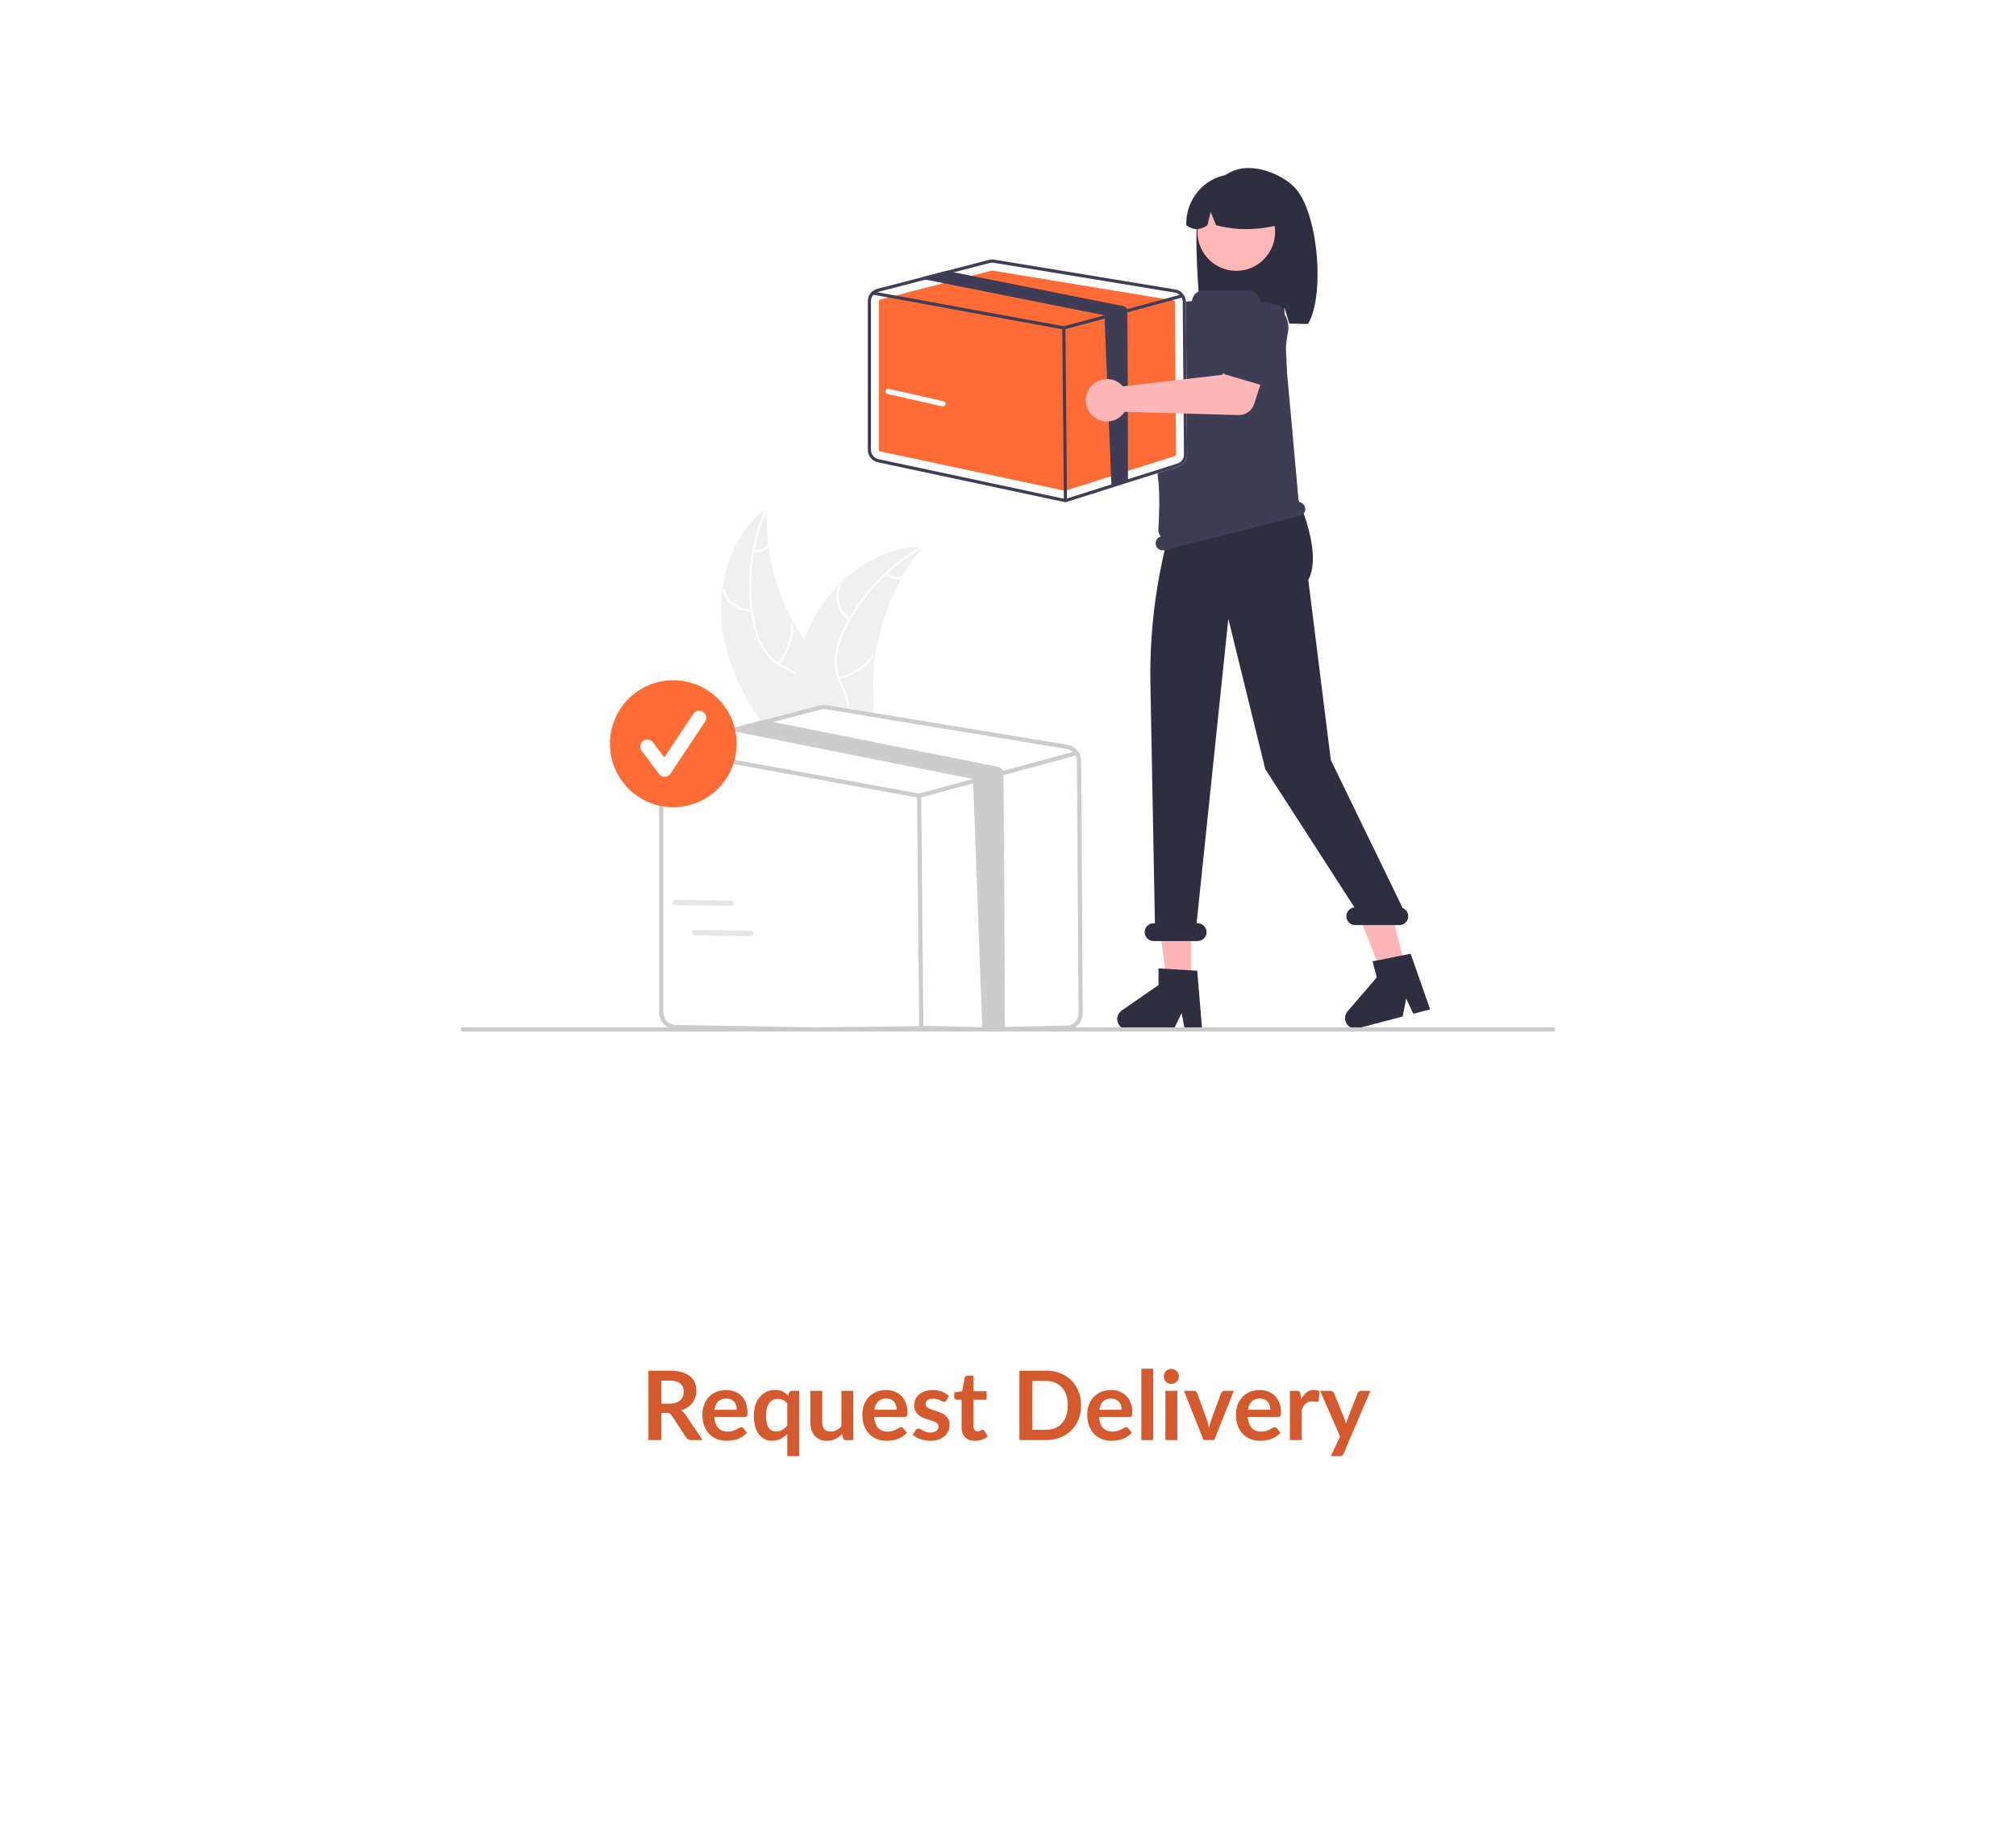 <svg width="420" height="381" viewBox="0 0 420 381" fill="none" xmlns="http://www.w3.org/2000/svg">
<g filter="url(#filter0_dd_163_1325)">
<rect x="6" y="6" width="408" height="369" rx="12" fill="white"/>
<path d="M139.464 290.42C139.971 290.42 140.411 290.357 140.784 290.23C141.164 290.103 141.474 289.93 141.714 289.71C141.961 289.483 142.144 289.217 142.264 288.91C142.384 288.603 142.444 288.267 142.444 287.9C142.444 287.167 142.201 286.603 141.714 286.21C141.234 285.817 140.498 285.62 139.504 285.62H137.784V290.42H139.464ZM146.384 298H143.954C143.494 298 143.161 297.82 142.954 297.46L139.914 292.83C139.801 292.657 139.674 292.533 139.534 292.46C139.401 292.387 139.201 292.35 138.934 292.35H137.784V298H135.094V283.54H139.504C140.484 283.54 141.324 283.643 142.024 283.85C142.731 284.05 143.308 284.333 143.754 284.7C144.208 285.067 144.541 285.507 144.754 286.02C144.968 286.527 145.074 287.087 145.074 287.7C145.074 288.187 145.001 288.647 144.854 289.08C144.714 289.513 144.508 289.907 144.234 290.26C143.968 290.613 143.634 290.923 143.234 291.19C142.841 291.457 142.391 291.667 141.884 291.82C142.058 291.92 142.218 292.04 142.364 292.18C142.511 292.313 142.644 292.473 142.764 292.66L146.384 298ZM153.502 291.69C153.502 291.37 153.455 291.07 153.362 290.79C153.275 290.503 153.142 290.253 152.962 290.04C152.782 289.827 152.552 289.66 152.272 289.54C151.999 289.413 151.679 289.35 151.312 289.35C150.599 289.35 150.035 289.553 149.622 289.96C149.215 290.367 148.955 290.943 148.842 291.69H153.502ZM148.792 293.18C148.832 293.707 148.925 294.163 149.072 294.55C149.219 294.93 149.412 295.247 149.652 295.5C149.892 295.747 150.175 295.933 150.502 296.06C150.835 296.18 151.202 296.24 151.602 296.24C152.002 296.24 152.345 296.193 152.632 296.1C152.925 296.007 153.179 295.903 153.392 295.79C153.612 295.677 153.802 295.573 153.962 295.48C154.129 295.387 154.289 295.34 154.442 295.34C154.649 295.34 154.802 295.417 154.902 295.57L155.612 296.47C155.339 296.79 155.032 297.06 154.692 297.28C154.352 297.493 153.995 297.667 153.622 297.8C153.255 297.927 152.879 298.017 152.492 298.07C152.112 298.123 151.742 298.15 151.382 298.15C150.669 298.15 150.005 298.033 149.392 297.8C148.779 297.56 148.245 297.21 147.792 296.75C147.339 296.283 146.982 295.71 146.722 295.03C146.462 294.343 146.332 293.55 146.332 292.65C146.332 291.95 146.445 291.293 146.672 290.68C146.899 290.06 147.222 289.523 147.642 289.07C148.069 288.61 148.585 288.247 149.192 287.98C149.805 287.713 150.495 287.58 151.262 287.58C151.909 287.58 152.505 287.683 153.052 287.89C153.599 288.097 154.069 288.4 154.462 288.8C154.855 289.193 155.162 289.68 155.382 290.26C155.609 290.833 155.722 291.49 155.722 292.23C155.722 292.603 155.682 292.857 155.602 292.99C155.522 293.117 155.369 293.18 155.142 293.18H148.792ZM164.015 290.36C163.742 290.02 163.439 289.78 163.105 289.64C162.772 289.5 162.415 289.43 162.035 289.43C161.662 289.43 161.325 289.5 161.025 289.64C160.725 289.78 160.469 289.993 160.255 290.28C160.042 290.56 159.879 290.92 159.765 291.36C159.652 291.793 159.595 292.307 159.595 292.9C159.595 293.5 159.642 294.01 159.735 294.43C159.835 294.843 159.975 295.183 160.155 295.45C160.335 295.71 160.555 295.9 160.815 296.02C161.075 296.133 161.365 296.19 161.685 296.19C162.199 296.19 162.635 296.083 162.995 295.87C163.355 295.657 163.695 295.353 164.015 294.96V290.36ZM166.485 287.74V301.35H164.015V296.7C163.609 297.133 163.149 297.483 162.635 297.75C162.122 298.017 161.525 298.15 160.845 298.15C160.285 298.15 159.772 298.033 159.305 297.8C158.839 297.567 158.435 297.23 158.095 296.79C157.762 296.343 157.502 295.793 157.315 295.14C157.135 294.487 157.045 293.74 157.045 292.9C157.045 292.14 157.149 291.433 157.355 290.78C157.562 290.127 157.859 289.56 158.245 289.08C158.632 288.6 159.095 288.227 159.635 287.96C160.175 287.687 160.782 287.55 161.455 287.55C162.095 287.55 162.632 287.66 163.065 287.88C163.499 288.1 163.885 288.397 164.225 288.77L164.355 288.19C164.442 287.89 164.649 287.74 164.975 287.74H166.485ZM177.763 287.74V298H176.253C175.926 298 175.72 297.85 175.633 297.55L175.463 296.73C175.043 297.157 174.58 297.503 174.073 297.77C173.566 298.03 172.97 298.16 172.283 298.16C171.723 298.16 171.226 298.067 170.793 297.88C170.366 297.687 170.006 297.417 169.713 297.07C169.42 296.723 169.196 296.313 169.043 295.84C168.896 295.36 168.823 294.833 168.823 294.26V287.74H171.293V294.26C171.293 294.887 171.436 295.373 171.723 295.72C172.016 296.06 172.453 296.23 173.033 296.23C173.46 296.23 173.86 296.137 174.233 295.95C174.606 295.757 174.96 295.493 175.293 295.16V287.74H177.763ZM186.822 291.69C186.822 291.37 186.776 291.07 186.682 290.79C186.596 290.503 186.462 290.253 186.282 290.04C186.102 289.827 185.872 289.66 185.592 289.54C185.319 289.413 184.999 289.35 184.632 289.35C183.919 289.35 183.356 289.553 182.942 289.96C182.536 290.367 182.276 290.943 182.162 291.69H186.822ZM182.112 293.18C182.152 293.707 182.246 294.163 182.392 294.55C182.539 294.93 182.732 295.247 182.972 295.5C183.212 295.747 183.496 295.933 183.822 296.06C184.156 296.18 184.522 296.24 184.922 296.24C185.322 296.24 185.666 296.193 185.952 296.1C186.246 296.007 186.499 295.903 186.712 295.79C186.932 295.677 187.122 295.573 187.282 295.48C187.449 295.387 187.609 295.34 187.762 295.34C187.969 295.34 188.122 295.417 188.222 295.57L188.932 296.47C188.659 296.79 188.352 297.06 188.012 297.28C187.672 297.493 187.316 297.667 186.942 297.8C186.576 297.927 186.199 298.017 185.812 298.07C185.432 298.123 185.062 298.15 184.702 298.15C183.989 298.15 183.326 298.033 182.712 297.8C182.099 297.56 181.566 297.21 181.112 296.75C180.659 296.283 180.302 295.71 180.042 295.03C179.782 294.343 179.652 293.55 179.652 292.65C179.652 291.95 179.766 291.293 179.992 290.68C180.219 290.06 180.542 289.523 180.962 289.07C181.389 288.61 181.906 288.247 182.512 287.98C183.126 287.713 183.816 287.58 184.582 287.58C185.229 287.58 185.826 287.683 186.372 287.89C186.919 288.097 187.389 288.4 187.782 288.8C188.176 289.193 188.482 289.68 188.702 290.26C188.929 290.833 189.042 291.49 189.042 292.23C189.042 292.603 189.002 292.857 188.922 292.99C188.842 293.117 188.689 293.18 188.462 293.18H182.112ZM197.156 289.74C197.089 289.847 197.019 289.923 196.946 289.97C196.872 290.01 196.779 290.03 196.666 290.03C196.546 290.03 196.416 289.997 196.276 289.93C196.142 289.863 195.986 289.79 195.806 289.71C195.626 289.623 195.419 289.547 195.186 289.48C194.959 289.413 194.689 289.38 194.376 289.38C193.889 289.38 193.506 289.483 193.226 289.69C192.952 289.897 192.816 290.167 192.816 290.5C192.816 290.72 192.886 290.907 193.026 291.06C193.172 291.207 193.362 291.337 193.596 291.45C193.836 291.563 194.106 291.667 194.406 291.76C194.706 291.847 195.009 291.943 195.316 292.05C195.629 292.157 195.936 292.28 196.236 292.42C196.536 292.553 196.802 292.727 197.036 292.94C197.276 293.147 197.466 293.397 197.606 293.69C197.752 293.983 197.826 294.337 197.826 294.75C197.826 295.243 197.736 295.7 197.556 296.12C197.382 296.533 197.122 296.893 196.776 297.2C196.429 297.5 195.999 297.737 195.486 297.91C194.979 298.077 194.392 298.16 193.726 298.16C193.372 298.16 193.026 298.127 192.686 298.06C192.352 298 192.029 297.913 191.716 297.8C191.409 297.687 191.122 297.553 190.856 297.4C190.596 297.247 190.366 297.08 190.166 296.9L190.736 295.96C190.809 295.847 190.896 295.76 190.996 295.7C191.096 295.64 191.222 295.61 191.376 295.61C191.529 295.61 191.672 295.653 191.806 295.74C191.946 295.827 192.106 295.92 192.286 296.02C192.466 296.12 192.676 296.213 192.916 296.3C193.162 296.387 193.472 296.43 193.846 296.43C194.139 296.43 194.389 296.397 194.596 296.33C194.809 296.257 194.982 296.163 195.116 296.05C195.256 295.937 195.356 295.807 195.416 295.66C195.482 295.507 195.516 295.35 195.516 295.19C195.516 294.95 195.442 294.753 195.296 294.6C195.156 294.447 194.966 294.313 194.726 294.2C194.492 294.087 194.222 293.987 193.916 293.9C193.616 293.807 193.306 293.707 192.986 293.6C192.672 293.493 192.362 293.37 192.056 293.23C191.756 293.083 191.486 292.9 191.246 292.68C191.012 292.46 190.822 292.19 190.676 291.87C190.536 291.55 190.466 291.163 190.466 290.71C190.466 290.29 190.549 289.89 190.716 289.51C190.882 289.13 191.126 288.8 191.446 288.52C191.772 288.233 192.176 288.007 192.656 287.84C193.142 287.667 193.702 287.58 194.336 287.58C195.042 287.58 195.686 287.697 196.266 287.93C196.846 288.163 197.329 288.47 197.716 288.85L197.156 289.74ZM203.105 298.16C202.212 298.16 201.525 297.91 201.045 297.41C200.572 296.903 200.335 296.207 200.335 295.32V289.59H199.285C199.152 289.59 199.038 289.547 198.945 289.46C198.852 289.373 198.805 289.243 198.805 289.07V288.09L200.455 287.82L200.975 285.02C201.008 284.887 201.072 284.783 201.165 284.71C201.258 284.637 201.378 284.6 201.525 284.6H202.805V287.83H205.545V289.59H202.805V295.15C202.805 295.47 202.882 295.72 203.035 295.9C203.195 296.08 203.412 296.17 203.685 296.17C203.838 296.17 203.965 296.153 204.065 296.12C204.172 296.08 204.262 296.04 204.335 296C204.415 295.96 204.485 295.923 204.545 295.89C204.605 295.85 204.665 295.83 204.725 295.83C204.798 295.83 204.858 295.85 204.905 295.89C204.952 295.923 205.002 295.977 205.055 296.05L205.795 297.25C205.435 297.55 205.022 297.777 204.555 297.93C204.088 298.083 203.605 298.16 203.105 298.16ZM225.22 290.77C225.22 291.83 225.043 292.803 224.69 293.69C224.336 294.577 223.84 295.34 223.2 295.98C222.56 296.62 221.79 297.117 220.89 297.47C219.99 297.823 218.99 298 217.89 298H212.38V283.54H217.89C218.99 283.54 219.99 283.72 220.89 284.08C221.79 284.433 222.56 284.93 223.2 285.57C223.84 286.203 224.336 286.963 224.69 287.85C225.043 288.737 225.22 289.71 225.22 290.77ZM222.46 290.77C222.46 289.977 222.353 289.267 222.14 288.64C221.933 288.007 221.63 287.473 221.23 287.04C220.836 286.6 220.356 286.263 219.79 286.03C219.23 285.797 218.596 285.68 217.89 285.68H215.08V295.86H217.89C218.596 295.86 219.23 295.743 219.79 295.51C220.356 295.277 220.836 294.943 221.23 294.51C221.63 294.07 221.933 293.537 222.14 292.91C222.353 292.277 222.46 291.563 222.46 290.77ZM233.678 291.69C233.678 291.37 233.631 291.07 233.538 290.79C233.451 290.503 233.318 290.253 233.138 290.04C232.958 289.827 232.728 289.66 232.448 289.54C232.174 289.413 231.854 289.35 231.488 289.35C230.774 289.35 230.211 289.553 229.798 289.96C229.391 290.367 229.131 290.943 229.018 291.69H233.678ZM228.968 293.18C229.008 293.707 229.101 294.163 229.248 294.55C229.394 294.93 229.588 295.247 229.828 295.5C230.068 295.747 230.351 295.933 230.678 296.06C231.011 296.18 231.378 296.24 231.778 296.24C232.178 296.24 232.521 296.193 232.808 296.1C233.101 296.007 233.354 295.903 233.568 295.79C233.788 295.677 233.978 295.573 234.138 295.48C234.304 295.387 234.464 295.34 234.618 295.34C234.824 295.34 234.978 295.417 235.078 295.57L235.788 296.47C235.514 296.79 235.208 297.06 234.868 297.28C234.528 297.493 234.171 297.667 233.798 297.8C233.431 297.927 233.054 298.017 232.668 298.07C232.288 298.123 231.918 298.15 231.558 298.15C230.844 298.15 230.181 298.033 229.568 297.8C228.954 297.56 228.421 297.21 227.968 296.75C227.514 296.283 227.158 295.71 226.898 295.03C226.638 294.343 226.508 293.55 226.508 292.65C226.508 291.95 226.621 291.293 226.848 290.68C227.074 290.06 227.398 289.523 227.818 289.07C228.244 288.61 228.761 288.247 229.368 287.98C229.981 287.713 230.671 287.58 231.438 287.58C232.084 287.58 232.681 287.683 233.228 287.89C233.774 288.097 234.244 288.4 234.638 288.8C235.031 289.193 235.338 289.68 235.558 290.26C235.784 290.833 235.898 291.49 235.898 292.23C235.898 292.603 235.858 292.857 235.778 292.99C235.698 293.117 235.544 293.18 235.318 293.18H228.968ZM240.251 283.14V298H237.781V283.14H240.251ZM245.272 287.74V298H242.792V287.74H245.272ZM245.612 284.75C245.612 284.963 245.569 285.163 245.482 285.35C245.396 285.537 245.279 285.7 245.132 285.84C244.992 285.98 244.826 286.093 244.632 286.18C244.439 286.26 244.232 286.3 244.012 286.3C243.799 286.3 243.596 286.26 243.402 286.18C243.216 286.093 243.052 285.98 242.912 285.84C242.772 285.7 242.659 285.537 242.572 285.35C242.492 285.163 242.452 284.963 242.452 284.75C242.452 284.53 242.492 284.323 242.572 284.13C242.659 283.937 242.772 283.77 242.912 283.63C243.052 283.49 243.216 283.38 243.402 283.3C243.596 283.213 243.799 283.17 244.012 283.17C244.232 283.17 244.439 283.213 244.632 283.3C244.826 283.38 244.992 283.49 245.132 283.63C245.279 283.77 245.396 283.937 245.482 284.13C245.569 284.323 245.612 284.53 245.612 284.75ZM257.04 287.74L252.97 298H250.73L246.66 287.74H248.7C248.887 287.74 249.04 287.783 249.16 287.87C249.287 287.957 249.37 288.067 249.41 288.2L251.39 293.68C251.497 294 251.59 294.313 251.67 294.62C251.75 294.927 251.82 295.233 251.88 295.54C251.947 295.233 252.02 294.927 252.1 294.62C252.18 294.313 252.277 294 252.39 293.68L254.41 288.2C254.457 288.067 254.54 287.957 254.66 287.87C254.78 287.783 254.924 287.74 255.09 287.74H257.04ZM264.654 291.69C264.654 291.37 264.608 291.07 264.514 290.79C264.428 290.503 264.294 290.253 264.114 290.04C263.934 289.827 263.704 289.66 263.424 289.54C263.151 289.413 262.831 289.35 262.464 289.35C261.751 289.35 261.188 289.553 260.774 289.96C260.368 290.367 260.108 290.943 259.994 291.69H264.654ZM259.944 293.18C259.984 293.707 260.078 294.163 260.224 294.55C260.371 294.93 260.564 295.247 260.804 295.5C261.044 295.747 261.328 295.933 261.654 296.06C261.988 296.18 262.354 296.24 262.754 296.24C263.154 296.24 263.498 296.193 263.784 296.1C264.078 296.007 264.331 295.903 264.544 295.79C264.764 295.677 264.954 295.573 265.114 295.48C265.281 295.387 265.441 295.34 265.594 295.34C265.801 295.34 265.954 295.417 266.054 295.57L266.764 296.47C266.491 296.79 266.184 297.06 265.844 297.28C265.504 297.493 265.148 297.667 264.774 297.8C264.408 297.927 264.031 298.017 263.644 298.07C263.264 298.123 262.894 298.15 262.534 298.15C261.821 298.15 261.158 298.033 260.544 297.8C259.931 297.56 259.398 297.21 258.944 296.75C258.491 296.283 258.134 295.71 257.874 295.03C257.614 294.343 257.484 293.55 257.484 292.65C257.484 291.95 257.598 291.293 257.824 290.68C258.051 290.06 258.374 289.523 258.794 289.07C259.221 288.61 259.738 288.247 260.344 287.98C260.958 287.713 261.648 287.58 262.414 287.58C263.061 287.58 263.658 287.683 264.204 287.89C264.751 288.097 265.221 288.4 265.614 288.8C266.008 289.193 266.314 289.68 266.534 290.26C266.761 290.833 266.874 291.49 266.874 292.23C266.874 292.603 266.834 292.857 266.754 292.99C266.674 293.117 266.521 293.18 266.294 293.18H259.944ZM271.058 289.52C271.378 288.907 271.758 288.427 272.198 288.08C272.638 287.727 273.158 287.55 273.758 287.55C274.231 287.55 274.611 287.653 274.898 287.86L274.738 289.71C274.704 289.83 274.654 289.917 274.588 289.97C274.528 290.017 274.444 290.04 274.338 290.04C274.238 290.04 274.088 290.023 273.888 289.99C273.694 289.957 273.504 289.94 273.318 289.94C273.044 289.94 272.801 289.98 272.588 290.06C272.374 290.14 272.181 290.257 272.008 290.41C271.841 290.557 271.691 290.737 271.558 290.95C271.431 291.163 271.311 291.407 271.198 291.68V298H268.728V287.74H270.178C270.431 287.74 270.608 287.787 270.708 287.88C270.808 287.967 270.874 288.127 270.908 288.36L271.058 289.52ZM285.509 287.74L279.919 300.82C279.845 300.993 279.749 301.123 279.629 301.21C279.515 301.303 279.339 301.35 279.099 301.35H277.259L279.179 297.23L275.029 287.74H277.199C277.392 287.74 277.542 287.787 277.649 287.88C277.762 287.973 277.845 288.08 277.899 288.2L280.079 293.52C280.152 293.7 280.212 293.88 280.259 294.06C280.312 294.24 280.362 294.423 280.409 294.61C280.469 294.423 280.529 294.24 280.589 294.06C280.649 293.873 280.715 293.69 280.789 293.51L282.849 288.2C282.902 288.067 282.989 287.957 283.109 287.87C283.235 287.783 283.375 287.74 283.529 287.74H285.509Z" fill="#D4592C"/>
<g clip-path="url(#clip0_163_1325)">
<path d="M150.739 130.593C148.919 120.832 151.784 109.728 159.746 103.819C159.295 114.608 162.666 125.209 169.263 133.747C171.818 137.031 175.002 140.416 174.903 144.579C174.842 147.17 173.444 149.583 171.602 151.401C169.76 153.219 167.491 154.53 165.249 155.821L164.9 156.365C158.327 148.934 152.558 140.354 150.739 130.593Z" fill="#F0F0F0"/>
<path d="M159.891 103.969C156.546 111.473 155.645 119.842 157.316 127.889C157.645 129.628 158.245 131.303 159.095 132.855C159.971 134.339 161.228 135.561 162.735 136.394C164.125 137.199 165.639 137.86 166.81 138.99C167.4 139.577 167.86 140.282 168.159 141.06C168.459 141.837 168.591 142.67 168.546 143.502C168.49 145.579 167.693 147.512 166.848 149.374C165.91 151.443 164.902 153.576 164.963 155.902C164.971 156.184 164.534 156.179 164.527 155.897C164.421 151.851 167.339 148.602 167.989 144.72C168.293 142.908 168.053 140.994 166.783 139.59C165.672 138.362 164.111 137.678 162.697 136.876C161.215 136.085 159.948 134.942 159.008 133.548C158.083 132.045 157.419 130.395 157.045 128.669C156.143 124.797 155.853 120.806 156.187 116.843C156.544 112.318 157.67 107.888 159.517 103.744C159.631 103.487 160.005 103.714 159.891 103.969L159.891 103.969Z" fill="white"/>
<path d="M156.626 125.33C155.24 125.427 153.866 125.029 152.747 124.204C151.628 123.38 150.839 122.184 150.519 120.83C150.455 120.555 150.877 120.443 150.941 120.718C151.236 121.979 151.972 123.093 153.016 123.859C154.059 124.624 155.341 124.991 156.63 124.892C156.91 124.871 156.904 125.309 156.626 125.33Z" fill="white"/>
<path d="M161.977 136.079C163.857 133.948 164.867 131.185 164.805 128.341C164.799 128.059 165.235 128.064 165.242 128.346C165.301 131.306 164.244 134.179 162.283 136.392C162.096 136.603 161.791 136.289 161.977 136.079V136.079Z" fill="white"/>
<path d="M157.055 112.59C157.599 112.664 158.152 112.602 158.666 112.409C159.18 112.215 159.638 111.897 159.999 111.483C160.183 111.27 160.487 111.584 160.304 111.795C159.903 112.251 159.397 112.602 158.83 112.817C158.263 113.032 157.652 113.104 157.051 113.028C156.993 113.025 156.939 113.001 156.899 112.96C156.859 112.919 156.836 112.864 156.834 112.807C156.835 112.749 156.859 112.694 156.9 112.653C156.942 112.613 156.997 112.59 157.055 112.59H157.055Z" fill="white"/>
<path d="M192.309 111.893C192.198 112.029 192.087 112.166 191.976 112.306C190.489 114.146 189.153 116.105 187.982 118.163C187.889 118.321 187.797 118.482 187.709 118.642C184.941 123.629 183.121 129.088 182.341 134.742C182.033 136.992 181.896 139.262 181.932 141.533C181.981 144.669 182.283 148.065 181.324 150.949C181.228 151.251 181.112 151.547 180.979 151.834L165.589 156.749C165.548 156.743 165.509 156.74 165.468 156.733L164.862 156.958C164.852 156.841 164.844 156.719 164.834 156.602C164.828 156.534 164.826 156.466 164.82 156.398C164.817 156.352 164.814 156.306 164.809 156.266C164.808 156.25 164.807 156.235 164.807 156.224C164.801 156.183 164.801 156.144 164.797 156.107C164.751 155.427 164.709 154.747 164.674 154.064C164.672 154.061 164.672 154.061 164.675 154.056C164.411 148.857 164.577 143.589 165.536 138.515C165.565 138.362 165.593 138.206 165.629 138.051C166.073 135.766 166.704 133.522 167.514 131.34C167.961 130.146 168.468 128.977 169.034 127.835C170.5 124.887 172.42 122.189 174.722 119.839C179.314 115.155 185.349 111.995 191.815 111.896C191.98 111.893 192.143 111.892 192.309 111.893Z" fill="#F0F0F0"/>
<path d="M192.337 112.1C185.158 116.073 179.411 122.212 175.911 129.645C175.129 131.232 174.602 132.932 174.349 134.683C174.157 136.397 174.426 138.132 175.129 139.706C175.756 141.187 176.567 142.629 176.823 144.237C176.942 145.062 176.885 145.903 176.657 146.704C176.429 147.506 176.035 148.25 175.499 148.888C174.207 150.512 172.41 151.574 170.616 152.552C168.624 153.637 166.538 154.733 165.19 156.626C165.026 156.856 164.681 156.588 164.844 156.359C167.19 153.065 171.472 152.231 174.323 149.524C175.653 148.261 176.612 146.588 176.441 144.7C176.291 143.049 175.456 141.561 174.809 140.067C174.101 138.541 173.776 136.865 173.863 135.185C174.027 133.426 174.488 131.708 175.226 130.105C176.832 126.468 178.998 123.107 181.645 120.144C184.648 116.747 188.209 113.889 192.173 111.694C192.418 111.559 192.581 111.965 192.337 112.1Z" fill="white"/>
<path d="M176.897 127.185C175.733 126.427 174.875 125.279 174.477 123.946C174.079 122.613 174.167 121.181 174.725 119.907C174.838 119.65 175.243 119.815 175.129 120.072C174.607 121.258 174.526 122.592 174.899 123.832C175.272 125.073 176.075 126.139 177.164 126.839C177.4 126.991 177.132 127.337 176.897 127.185H176.897Z" fill="white"/>
<path d="M174.713 138.997C177.495 138.43 179.961 136.833 181.62 134.525C181.784 134.296 182.129 134.563 181.965 134.792C180.235 137.191 177.665 138.847 174.769 139.431C174.493 139.486 174.439 139.052 174.713 138.997V138.997Z" fill="white"/>
<path d="M184.893 117.272C185.283 117.659 185.762 117.944 186.289 118.099C186.815 118.255 187.372 118.277 187.909 118.164C188.184 118.105 188.238 118.539 187.965 118.598C187.371 118.72 186.756 118.695 186.174 118.524C185.592 118.354 185.061 118.043 184.627 117.619C184.582 117.582 184.554 117.53 184.546 117.473C184.539 117.416 184.554 117.359 184.587 117.312C184.623 117.266 184.675 117.236 184.732 117.229C184.789 117.221 184.847 117.237 184.893 117.272V117.272Z" fill="white"/>
<path d="M216.484 58.517C216.536 58.744 216.569 58.975 216.585 59.207L234.629 69.641L239.015 67.11L243.691 73.245L236.361 78.481C235.769 78.904 235.056 79.124 234.329 79.106C233.602 79.088 232.9 78.835 232.329 78.383L213.722 63.67C212.882 63.982 211.968 64.03 211.1 63.808C210.232 63.586 209.453 63.104 208.865 62.427C208.277 61.75 207.909 60.91 207.809 60.018C207.709 59.126 207.883 58.225 208.307 57.434C208.73 56.644 209.384 56.001 210.181 55.592C210.978 55.183 211.881 55.027 212.768 55.145C213.656 55.262 214.487 55.648 215.151 56.25C215.815 56.852 216.28 57.643 216.484 58.517V58.517Z" fill="#FFB6B6"/>
<path d="M234.88 68.489C234.937 68.223 235.051 67.972 235.214 67.754C235.376 67.536 235.584 67.356 235.823 67.226L244.154 62.676C245.263 61.837 246.659 61.473 248.036 61.664C249.413 61.855 250.658 62.586 251.498 63.695C252.338 64.805 252.705 66.203 252.518 67.584C252.331 68.964 251.605 70.214 250.5 71.059L243.823 77.857C243.633 78.051 243.403 78.202 243.149 78.299C242.895 78.396 242.623 78.437 242.352 78.419C242.081 78.401 241.817 78.325 241.578 78.195C241.339 78.066 241.131 77.886 240.967 77.669L235.218 70.03C235.055 69.812 234.94 69.562 234.881 69.296C234.823 69.03 234.822 68.755 234.88 68.489Z" fill="#3F3D56"/>
<path d="M249.763 42.04C250.962 38.212 253.688 34.7 257.458 33.406C261.228 32.111 266.748 34.083 269.582 36.914C274.766 42.093 276.031 59.882 272.469 65.504C271.761 65.466 269.316 65.438 268.599 65.411L267.585 62.023V65.378C261.988 65.204 256.162 65.313 250.332 65.425C249.81 61.445 248.565 45.869 249.763 42.04Z" fill="#2F2E41"/>
<path d="M248.159 202.75H243.055L240.627 183.016L248.161 183.016L248.159 202.75Z" fill="#FFB6B6"/>
<path d="M292.845 199.568L287.906 200.858L280.589 182.376L287.88 180.472L292.845 199.568Z" fill="#FFB6B6"/>
<path d="M264.715 81.546L265.871 84.56L265.64 87.574L243.003 95.433L244.127 82.242L246.671 79.228L264.715 81.546Z" fill="#FFB6B6"/>
<path d="M257.557 54.423C262.023 54.423 265.642 50.795 265.642 46.32C265.642 41.845 262.023 38.217 257.557 38.217C253.092 38.217 249.472 41.845 249.472 46.32C249.472 50.795 253.092 54.423 257.557 54.423Z" fill="#FFB7B7"/>
<path d="M252.002 35.768C253.556 34.819 255.335 34.305 257.154 34.281C258.973 34.257 260.766 34.723 262.344 35.631C263.922 36.539 265.227 37.855 266.124 39.442C267.021 41.028 267.476 42.827 267.441 44.651C263.034 45.779 258.338 46.252 253.361 44.922L252.223 42.132L251.552 44.924C250.03 45.998 248.56 45.996 247.144 44.919C247.084 43.101 247.501 41.299 248.353 39.693C249.206 38.087 250.464 36.733 252.002 35.768Z" fill="#2F2E41"/>
<path d="M250.443 212.464H246.821L246.174 209.036L244.518 212.464H234.912C234.451 212.464 234.003 212.316 233.632 212.043C233.261 211.769 232.987 211.384 232.85 210.943C232.713 210.503 232.72 210.03 232.87 209.593C233.02 209.157 233.306 208.78 233.684 208.518L241.356 203.208V199.743L249.426 200.225L250.443 212.464Z" fill="#2F2E41"/>
<path d="M297.947 208.274L294.442 209.19L292.954 206.037L292.214 209.772L282.918 212.201C282.472 212.317 282.001 212.288 281.574 212.117C281.146 211.946 280.784 211.643 280.54 211.251C280.297 210.859 280.185 210.4 280.22 209.939C280.256 209.479 280.437 209.043 280.738 208.693L286.825 201.615L285.953 198.262L293.883 196.689L297.947 208.274Z" fill="#2F2E41"/>
<path d="M292.219 187.158L277.256 156.335L272.559 118.821C275.798 112.792 269.783 100.526 269.783 100.526V95.376L246.485 99.782V99.782C241.719 112.809 239.408 126.609 239.67 140.481L240.608 190.349H240.314C239.825 190.349 239.356 190.543 239.011 190.89C238.665 191.236 238.471 191.706 238.471 192.196C238.471 192.685 238.665 193.155 239.011 193.502C239.356 193.848 239.825 194.042 240.314 194.042H249.527C250.016 194.042 250.484 193.848 250.83 193.502C251.176 193.155 251.37 192.685 251.37 192.196C251.37 191.706 251.176 191.236 250.83 190.89C250.484 190.543 250.016 190.349 249.527 190.349H249.29L255.904 126.908L263.594 158.215L282.179 187.039C281.705 187.076 281.263 187.296 280.948 187.652C280.632 188.009 280.466 188.474 280.485 188.95C280.504 189.426 280.707 189.876 281.05 190.206C281.393 190.536 281.851 190.719 282.326 190.718H291.539C291.968 190.719 292.383 190.569 292.714 190.296C293.044 190.022 293.269 189.642 293.349 189.22C293.43 188.798 293.361 188.361 293.155 187.985C292.948 187.608 292.617 187.316 292.219 187.158H292.219Z" fill="#2F2E41"/>
<path d="M271.89 103.684H271.89C271.813 103.383 271.643 103.113 271.405 102.915C271.166 102.716 270.871 102.598 270.561 102.578C270.254 99.059 268.225 76.49 268.147 75.828L268.144 75.8L267.557 63.221C267.536 62.764 267.347 62.331 267.027 62.004C266.708 61.678 266.279 61.481 265.824 61.451L262.721 61.248C262.678 61.246 262.638 61.228 262.608 61.198C262.578 61.167 262.562 61.126 262.562 61.083C262.562 60.74 262.494 60.4 262.363 60.082C262.232 59.765 262.04 59.477 261.798 59.234C261.555 58.991 261.268 58.798 260.951 58.667C260.634 58.535 260.295 58.468 259.952 58.468H250.764C250.169 58.468 249.595 58.686 249.149 59.081C248.702 59.475 248.415 60.02 248.341 60.611C248.337 60.652 248.318 60.69 248.287 60.717C248.256 60.744 248.217 60.759 248.176 60.758L248.175 60.758C247.131 60.736 246.114 61.09 245.308 61.756C244.502 62.422 243.962 63.355 243.784 64.386C242.528 71.711 240.01 88.336 241.255 97.578C241.688 100.796 241.491 105.635 241.327 108.327C241.311 108.587 241.346 108.848 241.431 109.094C241.515 109.341 241.647 109.568 241.82 109.763C241.453 109.869 241.142 110.114 240.952 110.445C240.762 110.776 240.707 111.168 240.8 111.539H240.8C240.896 111.919 241.138 112.245 241.474 112.446C241.809 112.647 242.211 112.706 242.59 112.611L270.82 105.478C271.2 105.382 271.525 105.139 271.726 104.803C271.926 104.467 271.985 104.064 271.89 103.684Z" fill="#3F3D56"/>
<path d="M225.232 156.571C225.226 155.745 224.929 154.947 224.393 154.32C223.857 153.692 223.117 153.275 222.304 153.143L172.252 144.905C171.772 144.825 171.281 144.847 170.81 144.969L159.08 148.009L152.349 149.755L139.929 152.973C139.179 153.168 138.515 153.607 138.041 154.221C137.567 154.836 137.31 155.59 137.31 156.366V208.932C137.314 209.733 137.59 210.51 138.093 211.132C138.596 211.755 139.296 212.187 140.078 212.357L191.059 211.779C191.298 211.83 191.542 211.856 191.787 211.855C192.144 211.855 192.499 211.801 192.839 211.694L223.128 212.449C223.843 212.226 224.467 211.777 224.907 211.17C225.347 210.563 225.581 209.83 225.572 209.08L225.232 156.571Z" fill="white"/>
<path d="M225.232 156.571C225.226 155.745 224.929 154.947 224.393 154.32C223.857 153.692 223.117 153.275 222.304 153.143L172.252 144.905C171.772 144.825 171.281 144.847 170.81 144.969L159.08 148.009L152.349 149.755L139.929 152.973C139.179 153.168 138.515 153.607 138.041 154.221C137.567 154.836 137.31 155.59 137.31 156.366V208.932C137.314 209.733 137.59 210.51 138.093 211.132C138.596 211.755 139.296 212.187 140.078 212.357L191.059 211.779C191.298 211.83 191.542 211.856 191.787 211.855C192.144 211.855 192.499 211.801 192.839 211.694L223.128 212.449C223.843 212.226 224.467 211.777 224.907 211.17C225.347 210.563 225.581 209.83 225.572 209.08L225.232 156.571ZM222.866 211.614L192.577 212.336C192.145 212.471 191.685 212.493 191.242 212.401L140.258 211.502C139.673 211.374 139.148 211.049 138.771 210.582C138.393 210.115 138.187 209.533 138.184 208.932V156.366C138.184 155.828 138.349 155.303 138.657 154.862C138.964 154.421 139.399 154.085 139.903 153.899C139.983 153.869 140.065 153.843 140.148 153.823L153.288 150.418L161.058 148.403L171.028 145.819C171.242 145.762 171.462 145.733 171.684 145.734C171.826 145.734 171.968 145.746 172.109 145.769L222.161 154.007C222.564 154.073 222.945 154.232 223.276 154.472C223.607 154.712 223.877 155.025 224.066 155.388C224.255 155.756 224.355 156.163 224.358 156.577L224.698 209.085C224.705 209.648 224.53 210.198 224.2 210.654C223.87 211.109 223.402 211.446 222.866 211.614Z" fill="#CCCCCC"/>
<path d="M224.066 155.388C224.032 155.41 223.995 155.427 223.956 155.438L209.233 159.427L204.65 160.668L191.615 164.198C191.578 164.207 191.54 164.212 191.502 164.213C191.475 164.212 191.449 164.21 191.423 164.207L138.863 154.602L138.688 154.57C138.574 154.549 138.473 154.483 138.408 154.387C138.342 154.292 138.317 154.174 138.338 154.06C138.358 153.945 138.424 153.844 138.519 153.778C138.614 153.712 138.731 153.686 138.845 153.706L139.903 153.899L191.484 163.325L202.719 160.282L209.003 158.58L223.498 154.652L223.728 154.591C223.828 154.564 223.933 154.574 224.027 154.618C224.12 154.662 224.195 154.737 224.238 154.83C224.249 154.853 224.258 154.876 224.264 154.9C224.288 154.992 224.282 155.089 224.246 155.177C224.211 155.265 224.147 155.339 224.066 155.388Z" fill="#CCCCCC"/>
<path d="M191.939 211.957C191.699 211.957 191.504 211.763 191.501 213L191.064 165.256C191.062 163.537 191.256 163.339 191.498 163.336H191.501C191.741 163.336 191.936 163.53 191.939 165.248L192.376 212.992C192.378 211.756 192.184 211.954 191.943 211.957H191.939Z" fill="#CCCCCC"/>
<path d="M209.357 212.511L204.65 212.561L202.719 160.282L153.43 150.453C153.382 150.444 153.334 150.433 153.288 150.418C152.909 150.31 152.578 150.076 152.349 149.755L159.08 148.009L161.058 148.403L207.826 157.727C208.072 157.776 208.304 157.877 208.508 158.024C208.711 158.171 208.88 158.361 209.003 158.58C209.149 158.834 209.354 212.207 209.357 212.511Z" fill="#CCCCCC"/>
<path d="M247.059 60.883C247.055 60.261 246.831 59.66 246.427 59.187C246.023 58.714 245.465 58.399 244.852 58.299L207.13 52.091C206.769 52.031 206.398 52.047 206.043 52.139L197.203 54.431L192.131 55.746L182.77 58.172C182.205 58.319 181.705 58.65 181.347 59.112C180.99 59.575 180.796 60.144 180.796 60.729V91.716C180.799 92.32 181.007 92.905 181.386 93.374C181.766 93.843 182.293 94.169 182.882 94.297L221.304 102.491C221.485 102.53 221.669 102.549 221.853 102.548C222.122 102.548 222.389 102.508 222.646 102.427L245.473 95.202C246.012 95.033 246.482 94.695 246.814 94.238C247.146 93.78 247.322 93.228 247.316 92.662L247.059 60.883Z" fill="white"/>
<path d="M206.703 54.367C206.676 54.367 206.648 54.37 206.622 54.377L183.348 60.41C183.278 60.428 183.215 60.469 183.171 60.527C183.126 60.585 183.102 60.656 183.102 60.729V91.715C183.102 91.79 183.128 91.864 183.175 91.922C183.223 91.981 183.289 92.022 183.362 92.038L221.784 100.231C221.84 100.243 221.898 100.24 221.952 100.223L244.78 92.998C244.847 92.977 244.906 92.935 244.947 92.877C244.989 92.82 245.01 92.751 245.01 92.681L244.754 60.902C244.753 60.824 244.725 60.749 244.675 60.69C244.624 60.631 244.555 60.592 244.478 60.579L206.756 54.371C206.739 54.368 206.721 54.367 206.703 54.367Z" fill="#FF6B35"/>
<path d="M247.059 60.883C247.055 60.261 246.831 59.66 246.427 59.187C246.023 58.714 245.465 58.399 244.852 58.299L207.13 52.091C206.769 52.031 206.398 52.047 206.043 52.139L197.203 54.431L192.131 55.746L182.77 58.172C182.205 58.319 181.705 58.65 181.347 59.112C180.99 59.575 180.796 60.144 180.796 60.729V91.716C180.799 92.32 181.007 92.905 181.386 93.374C181.766 93.843 182.293 94.169 182.882 94.297L221.304 102.491C221.485 102.53 221.669 102.549 221.853 102.548C222.122 102.548 222.389 102.508 222.646 102.427L245.473 95.202C246.012 95.033 246.482 94.695 246.814 94.238C247.146 93.78 247.322 93.228 247.316 92.662L247.059 60.883ZM245.276 94.572L222.448 101.798C222.123 101.899 221.776 101.916 221.443 101.846L183.018 93.653C182.577 93.556 182.181 93.312 181.897 92.96C181.613 92.607 181.457 92.169 181.455 91.716V60.729C181.455 60.324 181.58 59.928 181.811 59.595C182.043 59.263 182.371 59.009 182.75 58.869C182.811 58.847 182.872 58.828 182.935 58.812L192.838 56.246L198.694 54.728L206.208 52.78C206.369 52.737 206.535 52.715 206.702 52.716C206.81 52.716 206.917 52.725 207.023 52.742L244.744 58.951C245.048 59.001 245.336 59.121 245.585 59.301C245.834 59.482 246.038 59.718 246.18 59.992C246.323 60.269 246.398 60.576 246.4 60.888L246.657 92.667C246.662 93.091 246.53 93.505 246.281 93.849C246.032 94.192 245.68 94.446 245.276 94.572V94.572Z" fill="#3F3D56"/>
<path d="M246.18 59.992C246.155 60.009 246.127 60.022 246.097 60.029L235.002 63.036L231.548 63.971L221.724 66.632C221.696 66.639 221.667 66.642 221.638 66.643C221.618 66.642 221.598 66.641 221.579 66.638L181.967 59.4L181.835 59.376C181.749 59.36 181.673 59.31 181.623 59.238C181.574 59.166 181.555 59.077 181.571 58.991C181.586 58.905 181.635 58.828 181.707 58.778C181.779 58.728 181.867 58.709 181.953 58.724L182.75 58.87L221.625 65.974L230.092 63.681L234.828 62.397L245.752 59.437L245.926 59.391C246.001 59.371 246.08 59.379 246.151 59.412C246.221 59.444 246.277 59.501 246.31 59.572C246.318 59.589 246.325 59.606 246.33 59.624C246.348 59.694 246.343 59.767 246.316 59.833C246.289 59.899 246.242 59.955 246.18 59.992Z" fill="#3F3D56"/>
<path d="M221.967 102.625C221.881 102.625 221.797 102.59 221.736 102.529C221.674 102.468 221.639 102.385 221.638 102.298L221.309 66.315C221.308 66.228 221.342 66.143 221.403 66.081C221.464 66.018 221.548 65.983 221.635 65.982H221.638C221.725 65.982 221.808 66.016 221.87 66.078C221.931 66.139 221.967 66.222 221.967 66.309L222.297 102.292C222.297 102.379 222.264 102.463 222.202 102.526C222.141 102.588 222.058 102.624 221.97 102.625H221.967Z" fill="#3F3D56"/>
<path d="M235.002 98.248L231.548 99.183L230.092 63.681L192.946 56.273C192.909 56.266 192.873 56.257 192.838 56.246C192.553 56.165 192.303 55.989 192.131 55.747L197.203 54.431L198.694 54.728L233.941 61.755C234.126 61.791 234.302 61.868 234.455 61.979C234.608 62.09 234.735 62.233 234.828 62.397C234.938 62.589 234.999 98.019 235.002 98.248Z" fill="#3F3D56"/>
<path d="M233.454 78.005C233.631 78.157 233.795 78.322 233.946 78.499L254.638 76.078L256.65 71.423L264.055 73.549L261.291 82.135C261.068 82.829 260.626 83.431 260.032 83.852C259.439 84.273 258.725 84.489 257.998 84.468L234.307 83.793C233.818 84.545 233.113 85.131 232.285 85.472C231.457 85.812 230.544 85.892 229.669 85.701C228.795 85.509 227.999 85.055 227.388 84.399C226.777 83.743 226.379 82.916 226.248 82.029C226.118 81.141 226.26 80.234 226.656 79.429C227.052 78.624 227.683 77.959 228.465 77.522C229.247 77.086 230.143 76.898 231.035 76.984C231.926 77.071 232.77 77.427 233.454 78.005Z" fill="#FFB6B6"/>
<path d="M254.153 75.003C254.04 74.755 253.982 74.486 253.983 74.214C253.984 73.942 254.043 73.673 254.157 73.425L258.132 64.792C258.523 63.455 259.427 62.328 260.645 61.658C261.863 60.988 263.297 60.829 264.632 61.217C265.967 61.605 267.094 62.507 267.766 63.727C268.438 64.946 268.6 66.383 268.217 67.722L266.907 77.171C266.87 77.44 266.775 77.699 266.629 77.928C266.483 78.158 266.289 78.353 266.061 78.501C265.833 78.649 265.576 78.746 265.307 78.785C265.038 78.824 264.764 78.805 264.503 78.728L255.342 76.037C255.081 75.96 254.84 75.829 254.635 75.65C254.429 75.472 254.265 75.251 254.153 75.003Z" fill="#3F3D56"/>
<path d="M323.561 212.896H96.439C96.323 212.895 96.211 212.849 96.129 212.766C96.047 212.684 96.001 212.572 96.001 212.456C96.001 212.339 96.047 212.228 96.129 212.145C96.211 212.063 96.323 212.016 96.439 212.016H323.561C323.678 212.016 323.789 212.062 323.871 212.145C323.954 212.227 324 212.339 324 212.456C324 212.573 323.954 212.684 323.871 212.767C323.789 212.849 323.678 212.896 323.561 212.896Z" fill="#CACACA"/>
<path d="M140.265 166.164C147.554 166.164 153.462 160.242 153.462 152.937C153.462 145.632 147.554 139.709 140.265 139.709C132.976 139.709 127.068 145.632 127.068 152.937C127.068 160.242 132.976 166.164 140.265 166.164Z" fill="#FF6B35"/>
<path d="M138.465 159.821C138.237 159.821 138.012 159.768 137.808 159.666C137.604 159.564 137.427 159.415 137.29 159.233L133.69 154.421C133.456 154.109 133.356 153.716 133.411 153.33C133.466 152.944 133.672 152.595 133.983 152.361C134.295 152.127 134.686 152.027 135.072 152.082C135.457 152.137 135.805 152.343 136.039 152.656L138.394 155.803L144.444 146.708C144.551 146.546 144.688 146.408 144.848 146.3C145.009 146.191 145.189 146.116 145.378 146.078C145.567 146.04 145.762 146.039 145.952 146.077C146.141 146.114 146.322 146.189 146.482 146.296C146.643 146.403 146.781 146.541 146.889 146.702C146.996 146.863 147.071 147.044 147.108 147.234C147.146 147.424 147.146 147.619 147.108 147.809C147.07 147.999 146.995 148.179 146.887 148.34L139.686 159.166C139.556 159.362 139.381 159.523 139.175 159.637C138.97 159.751 138.74 159.814 138.505 159.821C138.492 159.821 138.478 159.821 138.465 159.821Z" fill="white"/>
<path d="M196.459 82.679C196.418 82.679 196.377 82.674 196.337 82.665L184.913 80.08C184.77 80.047 184.646 79.959 184.567 79.835C184.489 79.711 184.463 79.561 184.496 79.418C184.528 79.274 184.616 79.15 184.739 79.071C184.863 78.993 185.013 78.967 185.156 78.999L196.58 81.584C196.713 81.614 196.83 81.692 196.909 81.803C196.988 81.914 197.023 82.051 197.008 82.186C196.993 82.322 196.929 82.447 196.827 82.538C196.726 82.629 196.595 82.679 196.459 82.679Z" fill="white"/>
<path d="M152.491 186.742C152.451 186.75 152.41 186.754 152.369 186.754L140.659 186.556C140.512 186.553 140.373 186.492 140.271 186.387C140.169 186.281 140.114 186.139 140.116 185.993C140.118 185.846 140.179 185.706 140.284 185.604C140.389 185.502 140.53 185.446 140.677 185.448L152.387 185.645C152.523 185.648 152.654 185.7 152.753 185.793C152.853 185.885 152.915 186.012 152.928 186.147C152.941 186.283 152.904 186.419 152.823 186.528C152.742 186.638 152.624 186.714 152.491 186.742Z" fill="#E6E6E6"/>
<path d="M156.545 193.022C156.505 193.03 156.464 193.034 156.423 193.033L144.712 192.836C144.566 192.833 144.427 192.772 144.325 192.666C144.223 192.561 144.168 192.419 144.17 192.272C144.172 192.126 144.233 191.986 144.338 191.884C144.443 191.782 144.584 191.725 144.731 191.728L156.441 191.925C156.577 191.928 156.707 191.98 156.807 192.073C156.907 192.165 156.969 192.291 156.982 192.427C156.995 192.563 156.958 192.698 156.877 192.808C156.796 192.918 156.678 192.994 156.545 193.022Z" fill="#E6E6E6"/>
</g>
</g>
<defs>
<filter id="filter0_dd_163_1325" x="0" y="0" width="420" height="381" filterUnits="userSpaceOnUse" color-interpolation-filters="sRGB">
<feFlood flood-opacity="0" result="BackgroundImageFix"/>
<feColorMatrix in="SourceAlpha" type="matrix" values="0 0 0 0 0 0 0 0 0 0 0 0 0 0 0 0 0 0 127 0" result="hardAlpha"/>
<feOffset dy="2"/>
<feGaussianBlur stdDeviation="2"/>
<feColorMatrix type="matrix" values="0 0 0 0 0 0 0 0 0 0 0 0 0 0 0 0 0 0 0.08 0"/>
<feBlend mode="normal" in2="BackgroundImageFix" result="effect1_dropShadow_163_1325"/>
<feColorMatrix in="SourceAlpha" type="matrix" values="0 0 0 0 0 0 0 0 0 0 0 0 0 0 0 0 0 0 127 0" result="hardAlpha"/>
<feOffset/>
<feGaussianBlur stdDeviation="3"/>
<feColorMatrix type="matrix" values="0 0 0 0 0 0 0 0 0 0 0 0 0 0 0 0 0 0 0.02 0"/>
<feBlend mode="normal" in2="effect1_dropShadow_163_1325" result="effect2_dropShadow_163_1325"/>
<feBlend mode="normal" in="SourceGraphic" in2="effect2_dropShadow_163_1325" result="shape"/>
</filter>
<clipPath id="clip0_163_1325">
<rect width="228" height="180" fill="white" transform="translate(96 33)"/>
</clipPath>
</defs>
</svg>
